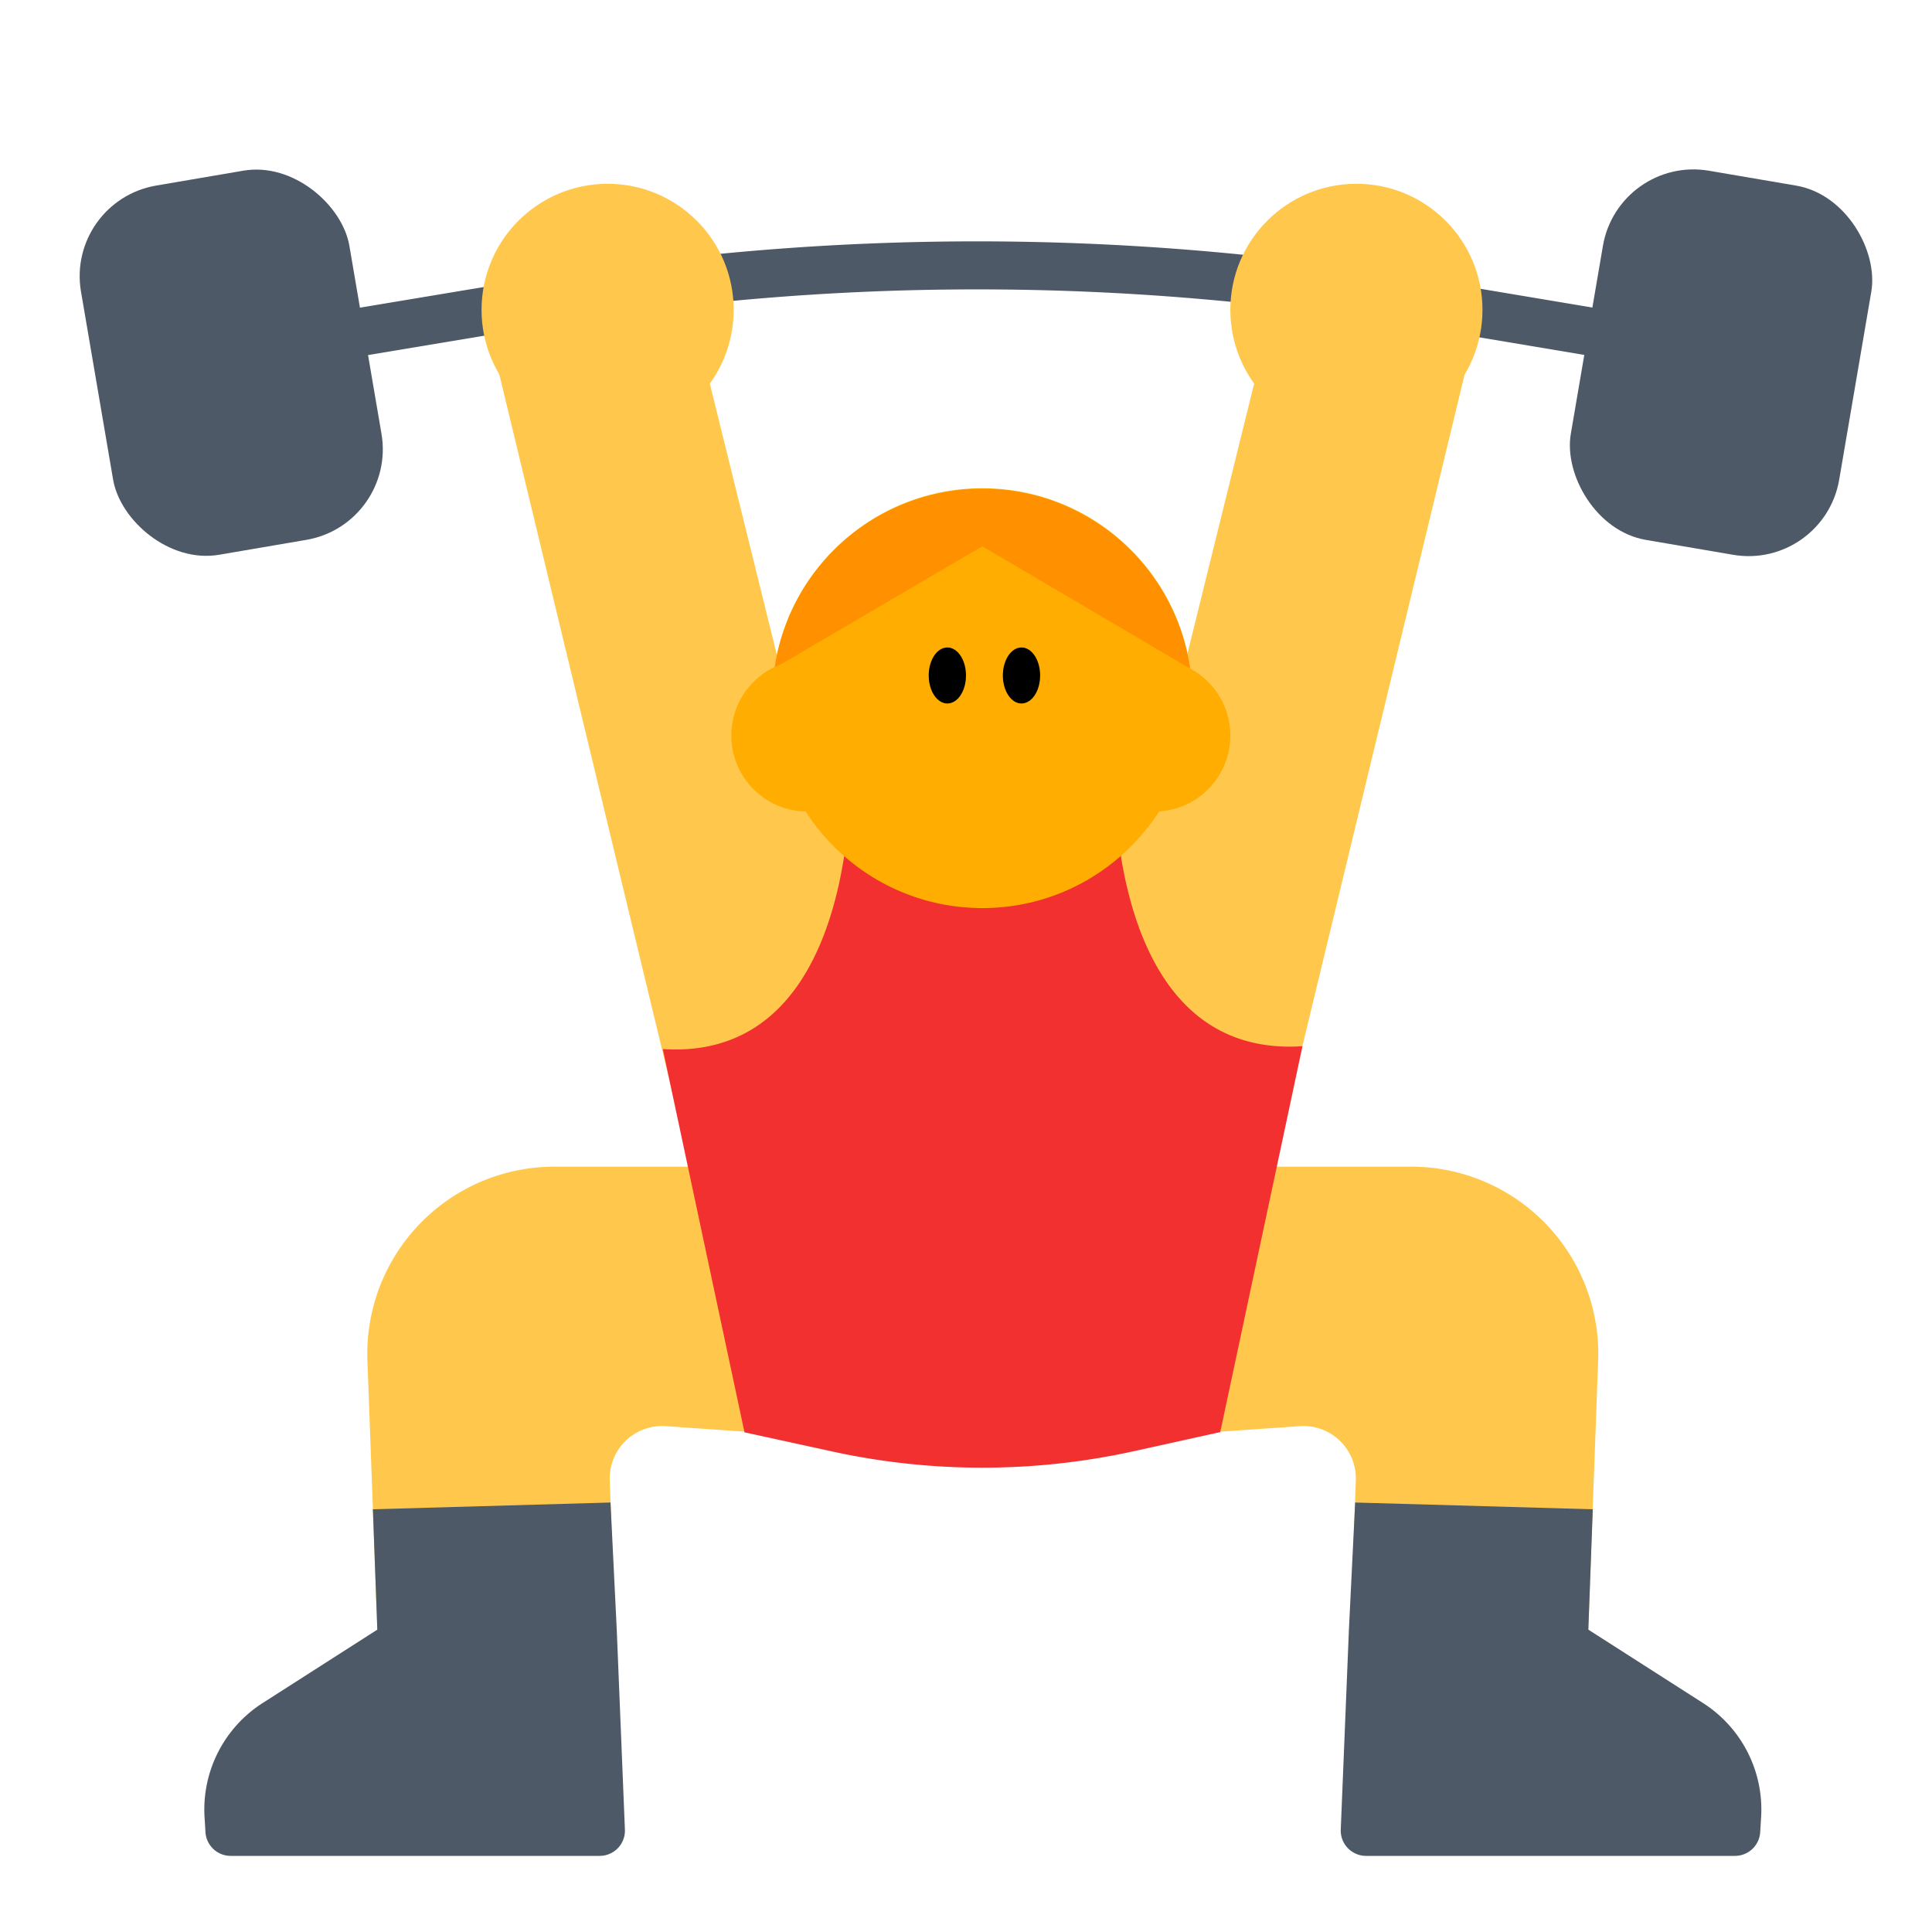 <svg id="Layer_1" data-name="Layer 1" xmlns="http://www.w3.org/2000/svg" viewBox="0 0 40 40"><defs><style>.cls-1{fill:#4e5968;}.cls-2{fill:#ffc84d;}.cls-3{fill:#f23030;}.cls-4{fill:#ffad00;}.cls-5{fill:#ff9000;}.cls-6{fill:none;}</style></defs><path class="cls-1" d="M7.435,7.382,7.272,6.4l3.917-.653a54.842,54.842,0,0,1,18.118.007l3.857.646L33,7.382l-3.857-.647a53.791,53.791,0,0,0-17.791-.006Z"/><rect class="cls-1" x="1.969" y="3.633" width="5.637" height="7.754" rx="1.903" transform="translate(-1.196 0.913) rotate(-9.693)"/><rect class="cls-1" x="32.815" y="3.633" width="5.637" height="7.754" rx="1.903" transform="translate(69.493 20.913) rotate(-170.307)"/><rect class="cls-2" x="15.526" y="14.701" width="9.947" height="5.796"/><polygon class="cls-2" points="13.964 22.797 10.091 6.727 14.148 5.725 16.592 15.614 18.022 21.794 13.964 22.797"/><polygon class="cls-2" points="26.836 22.192 30.571 6.727 26.514 5.725 24.07 15.614 22.612 21.794 26.836 22.192"/><path class="cls-2" d="M7.858,34.989,7.607,28.17a3.873,3.873,0,0,1,3.87-4.015h4.061l-.118,5.486-1.637-.114a1.086,1.086,0,0,0-1.159,1.123l.152,4.158Z"/><path class="cls-2" d="M32.837,34.989l.251-6.819a3.873,3.873,0,0,0-3.87-4.015H25.157l.118,5.486,1.637-.114a1.086,1.086,0,0,1,1.159,1.123l-.152,4.158Z"/><path class="cls-3" d="M26.966,21.661c-4.183.271-3.893-5.91-3.893-5.91H20.338v.743l-2.733-.74s.3,6.236-3.882,5.966l1.691,7.935,1.81.395a14.576,14.576,0,0,0,6.23,0l1.81-.4Z"/><circle class="cls-2" cx="12.58" cy="6.415" r="2.61"/><circle class="cls-2" cx="28.083" cy="6.415" r="2.61"/><circle class="cls-4" cx="20.339" cy="14.455" r="4.346"/><path class="cls-5" d="M20.338,11.31l-4.3,2.521a4.346,4.346,0,0,1,8.6.01Z"/><ellipse cx="19.614" cy="13.985" rx="0.386" ry="0.58"/><ellipse cx="21.149" cy="13.985" rx="0.386" ry="0.58"/><circle class="cls-4" cx="16.714" cy="15.229" r="1.573"/><circle class="cls-4" cx="23.9" cy="15.229" r="1.573"/><path class="cls-1" d="M12.769,33.736l.169,4.143a.523.523,0,0,1-.523.545H4.777a.523.523,0,0,1-.523-.491l-.019-.309a2.618,2.618,0,0,1,1.213-2.371L7.812,33.74,7.72,31.248l4.92-.14Z"/><path class="cls-1" d="M27.928,33.736l-.169,4.143a.524.524,0,0,0,.523.545h7.639a.523.523,0,0,0,.522-.491l.019-.309a2.616,2.616,0,0,0-1.213-2.371L32.885,33.74l.092-2.492-4.92-.14Z"/><rect class="cls-6" width="40" height="40"/></svg>